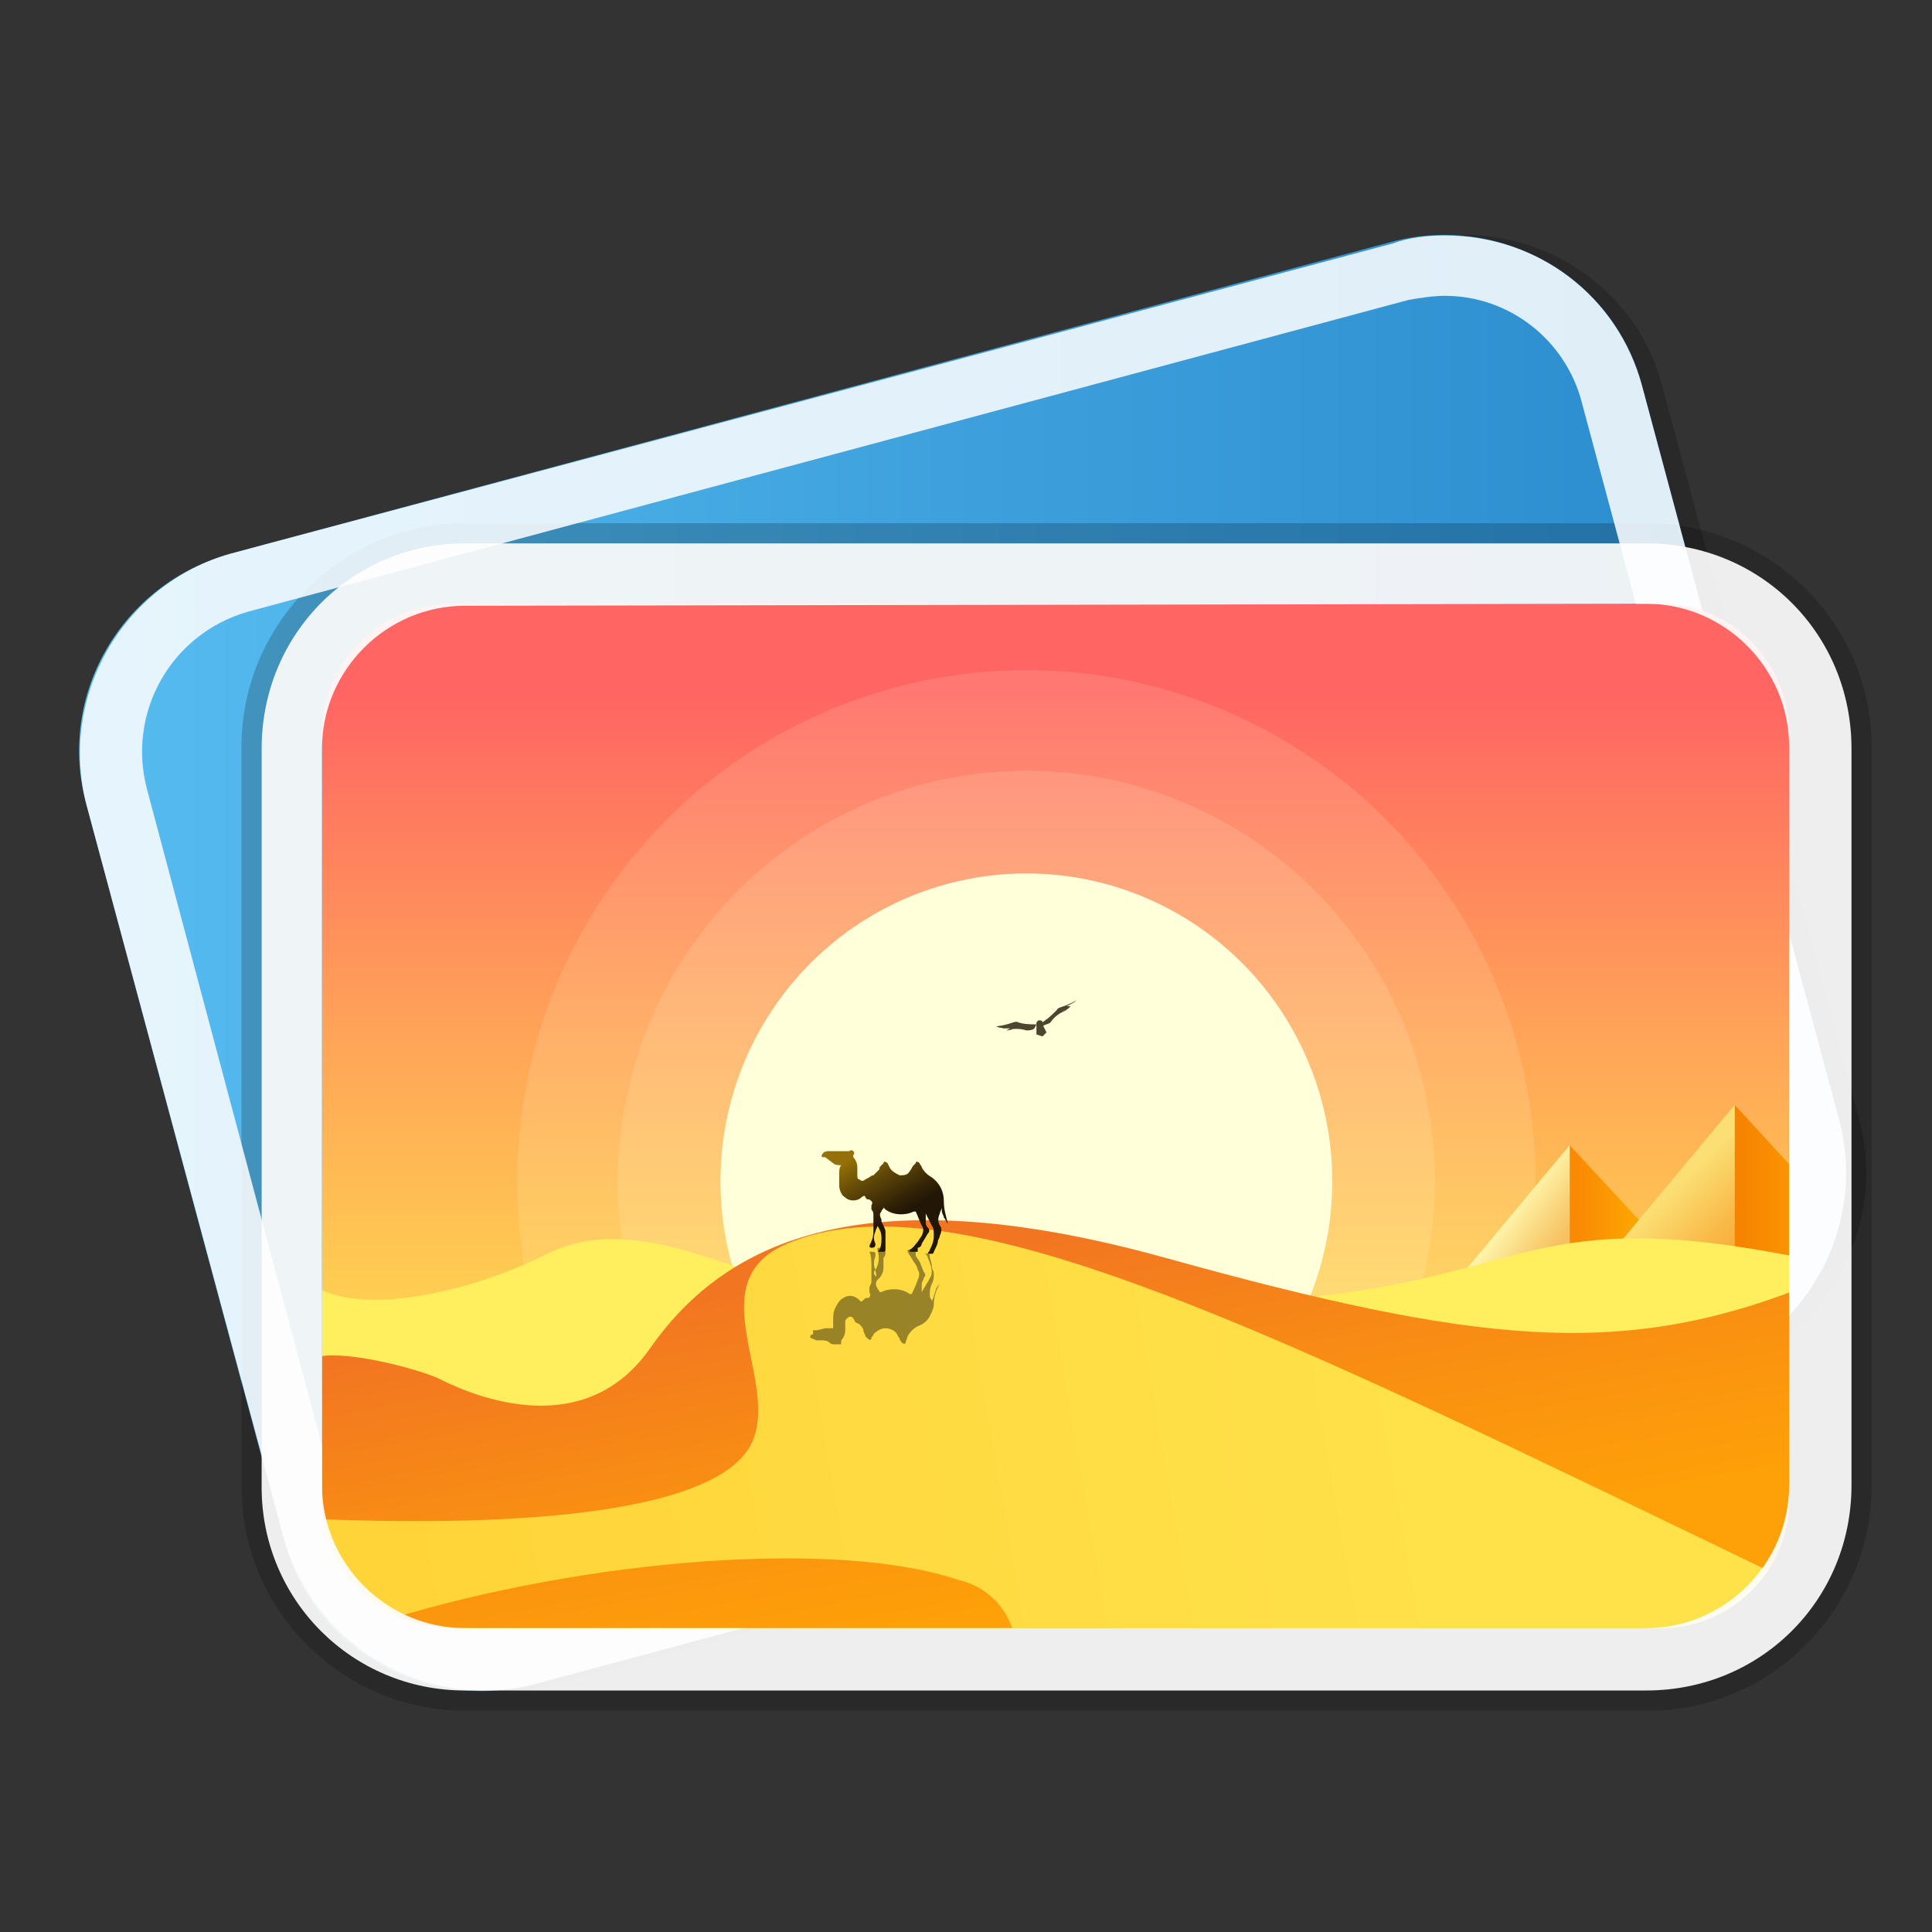<?xml version="1.0" encoding="utf-8"?>
<!-- Generator: Adobe Illustrator 24.0.0, SVG Export Plug-In . SVG Version: 6.00 Build 0)  -->
<svg version="1.1" id="图层_1" xmlns="http://www.w3.org/2000/svg" xmlns:xlink="http://www.w3.org/1999/xlink" x="0px" y="0px"
	 viewBox="0 0 96 96" style="enable-background:new 0 0 96 96;" xml:space="preserve">
<rect x="0" y="0" width="96" height="96" fill="#333333" stroke="none"/>
<style type="text/css">
	.st0{opacity:0.2;enable-background:new    ;}
	.st1{fill:url(#SVGID_1_);}
	.st2{opacity:0.85;}
	.st3{fill:#FFFFFF;}
	.st4{clip-path:url(#SVGID_3_);}
	.st5{fill:url(#SVGID_4_);}
	.st6{opacity:0.13;fill:#FFFFD9;enable-background:new    ;}
	.st7{opacity:0.14;fill:#FFFFD9;enable-background:new    ;}
	.st8{fill:#FFFFD9;}
	.st9{fill:url(#SVGID_5_);}
	.st10{fill:url(#SVGID_6_);}
	.st11{fill:url(#SVGID_7_);}
	.st12{fill:url(#SVGID_8_);}
	.st13{fill:#FFEF5F;}
	.st14{fill:url(#SVGID_9_);}
	.st15{fill:url(#SVGID_10_);}
	.st16{opacity:0.92;}
	.st17{fill:url(#SVGID_11_);}
	.st18{fill:url(#SVGID_12_);}
	.st19{opacity:0.8;}
	.st20{fill:#221606;}
</style>
<g id="_96">
	<path class="st0" d="M85.2,68.2L27.5,83.7c-5.4,1.4-11-1.8-12.4-7.2c0,0,0,0,0,0L5.3,40c-1.5-5.4,1.7-11,7.2-12.5L70.2,12
		c5.4-1.4,11,1.8,12.4,7.2c0,0,0,0,0,0l9.8,36.5C93.8,61.1,90.6,66.7,85.2,68.2z"/>
	
		<linearGradient id="SVGID_1_" gradientUnits="userSpaceOnUse" x1="3.998" y1="50.175" x2="91.68" y2="50.175" gradientTransform="matrix(1 0 0 -1 0 98)">
		<stop  offset="0" style="stop-color:#56BCF0"/>
		<stop  offset="0.51" style="stop-color:#3DA0DC"/>
		<stop  offset="1" style="stop-color:#2989CC"/>
	</linearGradient>
	<path class="st1" d="M84.2,68.2L26.5,83.7c-5.4,1.4-11-1.8-12.4-7.2c0,0,0,0,0,0L4.3,40c-1.5-5.4,1.7-11,7.2-12.5L69.2,12
		c5.4-1.4,11,1.8,12.4,7.2c0,0,0,0,0,0l9.8,36.5C92.8,61.1,89.6,66.7,84.2,68.2z"/>
	<path class="st0" d="M23.1,85C17,85,12,80,12,73.9V37.1C12,31,17,26,23.1,26h58.7C88,26,93,31,93,37.1v36.7C93,80,88,85,81.9,85
		H23.1z M23.1,31c-3.4,0-6.1,2.7-6.1,6.1v36.7c0,3.4,2.7,6.1,6.1,6.1h58.7c3.4,0,6.1-2.7,6.1-6.1V37.1c0-3.4-2.7-6.1-6.1-6.1H23.1z"
		/>
	<path class="st0" d="M81.8,30c3.9,0,7.1,3.2,7.1,7.1v36.7c0,3.9-3.2,7.1-7.1,7.1H23.1c-3.9,0-7.1-3.2-7.1-7.1V37.2
		c0-3.9,3.2-7.1,7.1-7.1l0,0L81.8,30 M81.8,27H23.1C17.5,27,13,31.5,13,37.2v36.7C13,79.5,17.5,84,23.1,84h58.7
		C87.5,84,92,79.5,92,73.8V37.2C92,31.5,87.5,27,81.8,27z"/>
	<g class="st2">
		<path class="st3" d="M71.8,14.7L71.8,14.7c3.2,0,6,2.2,6.8,5.3l9.8,36.5c1,3.8-1.2,7.7-5,8.7L25.7,80.7c-0.6,0.2-1.2,0.2-1.8,0.2
			c-3.2,0-6.1-2.2-6.9-5.3L7.3,39.2c-1-3.8,1.2-7.7,5-8.8L70,14.9C70.6,14.8,71.2,14.7,71.8,14.7 M71.8,11.7c-0.9,0-1.8,0.1-2.6,0.4
			L11.5,27.5C6.1,29,2.9,34.6,4.3,40c0,0,0,0,0,0l9.8,36.4c1.2,4.4,5.2,7.5,9.8,7.6c0.9,0,1.8-0.1,2.6-0.3l57.7-15.5
			c5.4-1.5,8.6-7.1,7.2-12.5l-9.8-36.5C80.4,14.7,76.4,11.7,71.8,11.7L71.8,11.7z"/>
	</g>
	<g>
		<defs>
			<path id="SVGID_2_" d="M22.5,30h60c3.6,0,6.4,2.9,6.4,6.5v38c0,3.6-2.9,6.4-6.4,6.4h-60c-3.6,0-6.5-2.9-6.5-6.4v-38
				C16,32.9,18.9,30,22.5,30z"/>
		</defs>
		<clipPath id="SVGID_3_">
			<use xlink:href="#SVGID_2_"  style="overflow:visible;"/>
		</clipPath>
		<g class="st4">
			
				<linearGradient id="SVGID_4_" gradientUnits="userSpaceOnUse" x1="52.6" y1="25.77" x2="52.6" y2="63.53" gradientTransform="matrix(1 0 0 -1 0 98)">
				<stop  offset="0" style="stop-color:#FFE24D"/>
				<stop  offset="0.18" style="stop-color:#FFD150"/>
				<stop  offset="0.55" style="stop-color:#FFA458"/>
				<stop  offset="1" style="stop-color:#FF6563"/>
			</linearGradient>
			<path class="st5" d="M90.1,74.4h-75V35.8c0-3.4,2.7-6.1,6.1-6.1c0,0,0,0,0,0H84c3.4,0,6.1,2.7,6.1,6.1L90.1,74.4z"/>
			<ellipse class="st6" cx="51" cy="58.7" rx="25.3" ry="25.4"/>
			<ellipse class="st7" cx="51" cy="58.7" rx="20.3" ry="20.4"/>
			<ellipse class="st8" cx="51" cy="58.7" rx="15.2" ry="15.3"/>
			
				<linearGradient id="SVGID_5_" gradientUnits="userSpaceOnUse" x1="80.382" y1="33.973" x2="75.172" y2="37.893" gradientTransform="matrix(1 0 0 -1 0 98)">
				<stop  offset="0.56" style="stop-color:#F7C161"/>
				<stop  offset="0.71" style="stop-color:#F9D177"/>
				<stop  offset="1" style="stop-color:#FEF5AA"/>
			</linearGradient>
			<polygon class="st9" points="78,56.9 72.5,63.5 84.1,63.5 			"/>
			
				<linearGradient id="SVGID_6_" gradientUnits="userSpaceOnUse" x1="83.44" y1="37.82" x2="78.28" y2="37.82" gradientTransform="matrix(1 0 0 -1 0 98)">
				<stop  offset="0.45" style="stop-color:#FCA402"/>
				<stop  offset="0.9" style="stop-color:#FA8E03"/>
				<stop  offset="1" style="stop-color:#FA8903"/>
			</linearGradient>
			<polygon class="st10" points="78,56.9 78,63.5 84.1,63.5 			"/>
			
				<linearGradient id="SVGID_7_" gradientUnits="userSpaceOnUse" x1="86.312" y1="35.222" x2="82.902" y2="38.742" gradientTransform="matrix(1 0 0 -1 0 98)">
				<stop  offset="0" style="stop-color:#F8A731"/>
				<stop  offset="0.37" style="stop-color:#F9B947"/>
				<stop  offset="1" style="stop-color:#FBDF74"/>
			</linearGradient>
			<polygon class="st11" points="86.2,54.9 79.2,63.3 93.9,63.3 			"/>
			
				<linearGradient id="SVGID_8_" gradientUnits="userSpaceOnUse" x1="92.03" y1="38.93" x2="86.67" y2="38.93" gradientTransform="matrix(1 0 0 -1 0 98)">
				<stop  offset="0" style="stop-color:#FFA904"/>
				<stop  offset="0.62" style="stop-color:#FA9302"/>
				<stop  offset="1" style="stop-color:#F68400"/>
			</linearGradient>
			<polygon class="st12" points="86.2,54.9 86.2,63.3 93.9,63.3 			"/>
			<path class="st13" d="M15.8,64c2.3,1.3,7.4,0.3,11.4-1.7c4.2-2.1,9.1,1,11.1,1c1.4,0,23.6,2.2,23.6,2.2c0.8-0.4,1.7-0.7,2.6-1
				c11.4-1,11.6-4.7,25-2l0.5,14c0,0-0.7,3.2-6.6,5.2c-4.2,1.4-10.6,1-21.7,1c-4.6,0-37.1,0.7-42.5-2C13,77.6,15.8,64,15.8,64z"/>
			
				<linearGradient id="SVGID_9_" gradientUnits="userSpaceOnUse" x1="54.163" y1="16.734" x2="50.493" y2="37.094" gradientTransform="matrix(1 0 0 -1 0 98)">
				<stop  offset="0.1" style="stop-color:#FEA008"/>
				<stop  offset="0.5" style="stop-color:#F98F12"/>
				<stop  offset="0.98" style="stop-color:#F27522"/>
			</linearGradient>
			<path class="st14" d="M15.1,68.3c-0.5-2,5.7-0.3,6.7,0.2s7,3.5,10.5-1.5s10.1-8.8,25.6-4.5s22.6,5,31.6,1.5c0,0,0,9.8-0.5,13.5
				c-1,7.1-25.2,5.2-34.4,5.1c-14.1-0.1-30.4,2-36.5-2C13.2,77.2,14.4,73.3,15.1,68.3z"/>
			
				<linearGradient id="SVGID_10_" gradientUnits="userSpaceOnUse" x1="19.575" y1="19.028" x2="69.755" y2="27.758" gradientTransform="matrix(1 0 0 -1 0 98)">
				<stop  offset="0" style="stop-color:#FFD438"/>
				<stop  offset="0.96" style="stop-color:#FFE049"/>
				<stop  offset="1" style="stop-color:#FFE14A"/>
			</linearGradient>
			<path class="st15" d="M16.1,75.5c1.5,0,19.2,1,21.3-3.9c1.3-3.1-2.7-7.9,1.7-9.8c8.4-3.6,24.6,4.6,49.9,16.8l-3,3l-16.2,1
				c0,0-14.3,0.6-19.3-0.2c0.1-1.9-1.1-3.5-2.9-3.9c-5.9-2-18.3-1.1-28.4,2l-3-2.9L16.1,75.5z"/>
		</g>
	</g>
	<g class="st16">
		<path class="st3" d="M81.8,30c3.9,0,7.1,3.2,7.1,7.1v36.7c0,3.9-3.2,7.1-7.1,7.1H23.1c-3.9,0-7.1-3.2-7.1-7.1V37.2
			c0-3.9,3.2-7.1,7.1-7.1l0,0L81.8,30 M81.8,27H23.1C17.5,27,13,31.5,13,37.2v36.7C13,79.5,17.5,84,23.1,84h58.7
			C87.5,84,92,79.5,92,73.8V37.2C92,31.5,87.5,27,81.8,27z"/>
	</g>
	
		<linearGradient id="SVGID_11_" gradientUnits="userSpaceOnUse" x1="-84.052" y1="-1903.728" x2="-83.102" y2="-1900.268" gradientTransform="matrix(0.99 0.13 -0.13 0.99 -120.06 1965.48)">
		<stop  offset="0.17" style="stop-color:#000000;stop-opacity:0.4"/>
		<stop  offset="0.86" style="stop-color:#000000;stop-opacity:3.000000e-02"/>
	</linearGradient>
	<path class="st17" d="M43.5,63.1L43.5,63.1c0.2-0.3,0.2-0.7,0.1-1c0-0.1,0-0.1,0.1-0.1h0.2c0.1,0,0.1,0.1,0.1,0.2
		c0,0.1,0,0.2-0.1,0.3c0,0.2,0,0.4,0,0.5c0,0.2-0.1,0.4-0.2,0.5l-0.1,0.1c-0.1,0.1-0.1,0.3,0,0.4c0,0.1,0.1,0.1,0.1,0.2h0.1
		c0.4-0.2,1-0.2,1.4,0.1c0,0,0,0,0.1,0c0.1-0.2,0.2-0.4,0.3-0.7c0.1-0.2,0.1-0.4,0-0.5c0-0.1-0.1-0.3-0.2-0.4
		c-0.1-0.2-0.2-0.3-0.3-0.5c0,0,0,0,0-0.1s0,0,0,0h0.3c0,0,0.1,0,0.1,0.1c0,0,0,0.1,0,0.1c0,0,0,0.1,0,0.1l0.2,0.3l0.2,0.5
		c0.1,0.1,0.1,0.2,0,0.3c0,0.1-0.1,0.2-0.1,0.3c0,0.1,0,0.2,0,0.4l0,0l0.3-0.5c0.1-0.2,0.2-0.3,0.2-0.5c0-0.2-0.1-0.5-0.2-0.7
		c0-0.1-0.1-0.2-0.2-0.2l0,0l0,0c0,0,0,0,0,0h0.2c0.1,0,0.1,0.1,0.1,0.1c0,0.2,0.1,0.3,0.1,0.5s0.1,0.2,0.1,0.4c0,0.2,0,0.3-0.1,0.5
		c-0.1,0.2-0.1,0.4-0.1,0.5c0,0.1,0,0.2,0.1,0.3c0,0,0,0.1,0,0.1c0-0.1,0.1-0.2,0.1-0.3l0.1-0.3c0-0.1,0.1-0.2,0.2-0.3l0,0
		c-0.2,0.3-0.3,0.7-0.3,1c0,0.2-0.1,0.4-0.2,0.6c-0.1,0.2-0.3,0.4-0.6,0.5c-0.2,0.1-0.4,0.3-0.5,0.5L45,66.7c0,0.1-0.1,0.1-0.2,0
		c0,0,0,0,0,0c0,0-0.1-0.1-0.1-0.2c-0.1-0.1-0.1-0.2-0.2-0.3c-0.1-0.1-0.3-0.2-0.5-0.2c-0.2,0-0.4,0.1-0.6,0.3
		c0,0.1-0.1,0.1-0.1,0.2c0,0.1-0.1,0.1-0.2,0c0,0,0,0,0,0c0,0-0.1-0.1-0.1-0.1c0-0.1-0.1-0.2-0.1-0.3c0-0.1-0.1-0.2-0.2-0.3
		l-0.2-0.1l-0.1-0.2c-0.1-0.1-0.2-0.1-0.3,0c0,0,0,0,0,0c-0.1,0.1-0.1,0.1-0.1,0.2c0,0.1,0,0.3,0,0.4c0,0.2-0.1,0.4-0.2,0.5
		c0,0,0,0,0,0.1c0,0.1,0,0.1-0.1,0.1c0,0-0.1,0-0.1,0c0,0-0.1,0-0.1,0c-0.1,0-0.2,0-0.3-0.1c-0.1-0.1-0.3-0.1-0.4-0.1h-0.2
		c-0.1,0-0.2-0.1-0.3-0.1c-0.1-0.1,0-0.2,0.1-0.2v-0.1c0,0,0,0,0-0.1h0.2l0.4-0.1c0.1,0,0.3,0,0.4,0l0,0v-0.4c0-0.2,0-0.4,0.1-0.6
		c0.1-0.2,0.2-0.4,0.4-0.5c0.3-0.2,0.6-0.1,0.8,0.1c0.1,0.1,0.1,0.1,0.2,0c0,0,0.1-0.1,0.1-0.1h0.1c0.1,0,0.2-0.1,0.1-0.3
		c0-0.1,0-0.1,0-0.2c0-0.1,0.1-0.2,0.1-0.3c0-0.1,0-0.2,0-0.3c0-0.2,0-0.3,0-0.5c0-0.2,0-0.5-0.1-0.7l0,0h0.1c0.1,0,0.2,0,0.2,0.1
		c0,0,0,0.1,0,0.1l0,0C43.4,62.7,43.4,62.9,43.5,63.1c-0.1,0.1-0.1,0.2,0,0.3S43.5,63.2,43.5,63.1z"/>
	
		<linearGradient id="SVGID_12_" gradientUnits="userSpaceOnUse" x1="45.203" y1="36.957" x2="43.043" y2="40.827" gradientTransform="matrix(1 0 0 -1 0 98)">
		<stop  offset="0.19" style="stop-color:#221606"/>
		<stop  offset="0.35" style="stop-color:#332406"/>
		<stop  offset="0.67" style="stop-color:#604707"/>
		<stop  offset="1" style="stop-color:#957008"/>
	</linearGradient>
	<path class="st18" d="M43.6,60.9c0,0.1-0.1,0.2-0.1,0.3c-0.1,0.2-0.1,0.4,0,0.6l0,0c0,0.2-0.1,0.2-0.2,0.2c0,0-0.1,0-0.1-0.1
		c0,0,0,0,0,0c0.1-0.2,0.2-0.4,0.2-0.7c0-0.2,0-0.3,0-0.5s0-0.2,0-0.3c0-0.1,0-0.2-0.1-0.3c0-0.1,0-0.2,0-0.2c0.1-0.2,0-0.2-0.1-0.3
		h-0.1c0,0-0.1-0.1-0.1-0.1c0-0.1-0.1-0.1-0.2,0c-0.2,0.2-0.6,0.2-0.8,0c-0.2-0.1-0.3-0.4-0.3-0.6c0-0.2,0-0.4,0-0.6
		c0-0.1,0-0.3,0.1-0.4s0,0,0,0c-0.1,0-0.3,0-0.4-0.1L41,57.5c0,0-0.1,0-0.1,0l0,0l0,0l0,0c-0.1,0-0.1-0.1,0-0.2
		c0.1-0.1,0.2-0.1,0.3-0.1h0.2c0.1,0,0.3,0,0.4,0c0.1,0,0.2,0,0.3,0c0,0,0.1,0,0.1,0c0,0,0.1-0.1,0.2,0c0,0,0.1,0.1,0,0.2
		c0,0,0,0,0,0.1c0.1,0.1,0.2,0.3,0.2,0.5c0,0.1,0,0.3,0,0.4c0,0.1,0,0.2,0.1,0.2c0.1,0.1,0.2,0.1,0.3,0c0,0,0,0,0,0l0.2-0.1
		c0,0,0.1-0.1,0.2-0.1c0.1-0.1,0.2-0.2,0.3-0.3c0-0.1,0-0.1,0.1-0.2c0,0,0.1-0.1,0.1-0.1c0-0.1,0.1-0.1,0.2,0c0,0,0,0,0,0l0.1,0.2
		c0.1,0.2,0.3,0.3,0.5,0.4c0.2,0,0.4,0,0.5-0.2c0.1-0.1,0.1-0.2,0.2-0.3c0,0,0.1-0.1,0.1-0.1c0-0.1,0.1-0.1,0.2,0c0,0,0,0,0,0
		c0,0.1,0.1,0.1,0.1,0.2c0.1,0.2,0.3,0.4,0.5,0.5c0.4,0.3,0.6,0.7,0.6,1.2c0,0.4,0.1,0.7,0.2,1.1l0,0c-0.1-0.1-0.1-0.2-0.2-0.3
		c0-0.1-0.1-0.2-0.1-0.3c0-0.1,0-0.2,0-0.3v0.1c0,0.1-0.1,0.2-0.1,0.3c-0.1,0.2-0.1,0.4,0,0.6c0.1,0.1,0.1,0.3,0,0.5
		c0,0.1-0.1,0.2-0.1,0.3s-0.1,0.3-0.2,0.5c0,0.1-0.1,0.1-0.1,0.1h-0.2l0,0l0,0l0,0c0-0.1,0.1-0.1,0.1-0.2c0.1-0.2,0.2-0.4,0.2-0.7
		c0-0.2,0-0.4-0.1-0.5L46,60.3v0c0,0.1,0,0.2,0,0.4c0,0.1,0,0.2,0.1,0.3c0.1,0.1,0.1,0.2,0,0.3l-0.3,0.5c0,0.1-0.1,0.2-0.2,0.2
		c0,0,0,0.1,0,0.1c0,0,0,0.1,0,0.1c0,0,0,0,0,0h-0.4l0,0v-0.1c0.2-0.1,0.3-0.3,0.4-0.4l0.2-0.3c0.1-0.2,0.1-0.4,0-0.5
		c-0.1-0.2-0.2-0.5-0.3-0.7c0,0,0,0-0.1,0c-0.4,0.2-1,0.2-1.4-0.1l-0.1-0.1c0,0.1-0.1,0.1-0.1,0.2c-0.1,0.1-0.1,0.2,0,0.4
		c0,0,0,0.1,0,0.1c0.1,0.2,0.2,0.4,0.2,0.5c0,0.2,0,0.3,0,0.5c0,0.1,0,0.2,0,0.3c0,0.1,0,0.2-0.1,0.2h-0.2c-0.1,0-0.1,0,0-0.1
		c0.1-0.2,0.1-0.4,0.1-0.6C43.8,61.2,43.7,61.1,43.6,60.9L43.6,60.9L43.6,60.9z"/>
	<g class="st19">
		<path class="st20" d="M53,50c0.2-0.1,0.4-0.2,0.5-0.3c-0.7,0.4-0.9,0.3-1,0.5c-0.2,0.2-0.4,0.4-0.7,0.6l0,0c0-0.1-0.1-0.1-0.2-0.1
			c0,0-0.1,0.1-0.1,0.1v0.6l0,0l0.3,0.1l0,0l0.2-0.2l0,0l-0.2-0.4V51c0.1-0.1,0.3-0.1,0.4-0.2c0.2-0.3,0.5-0.5,0.8-0.6l-0.3,0
			C52.9,50.2,53,50.2,53,50l-0.1,0.2c0.1,0,0.2-0.1,0.3-0.2C53.1,50,53.1,50,53,50z"/>
		<path class="st20" d="M53.3,49.9"/>
		<path class="st20" d="M53.3,49.9L53.3,49.9z"/>
		<path class="st20" d="M49.8,51.1L49.8,51.1z"/>
		<path class="st20" d="M49.8,51.1L49.8,51.1z"/>
		<path class="st20" d="M51.5,50.9c-0.3,0-0.6,0-0.9-0.1c-0.2-0.1-0.3,0.1-1.1,0.2c0.2,0.1,0.4,0.1,0.6,0C50,51,49.9,51,49.8,51.1
			c0.1,0,0.2,0,0.4,0l-0.2,0.1c0.1,0,0.2,0,0.4-0.1L50,51.2c0.3-0.1,0.7-0.1,1,0c0.1,0,0.3,0,0.4-0.1L51.5,50.9z"/>
	</g>
</g>
</svg>
